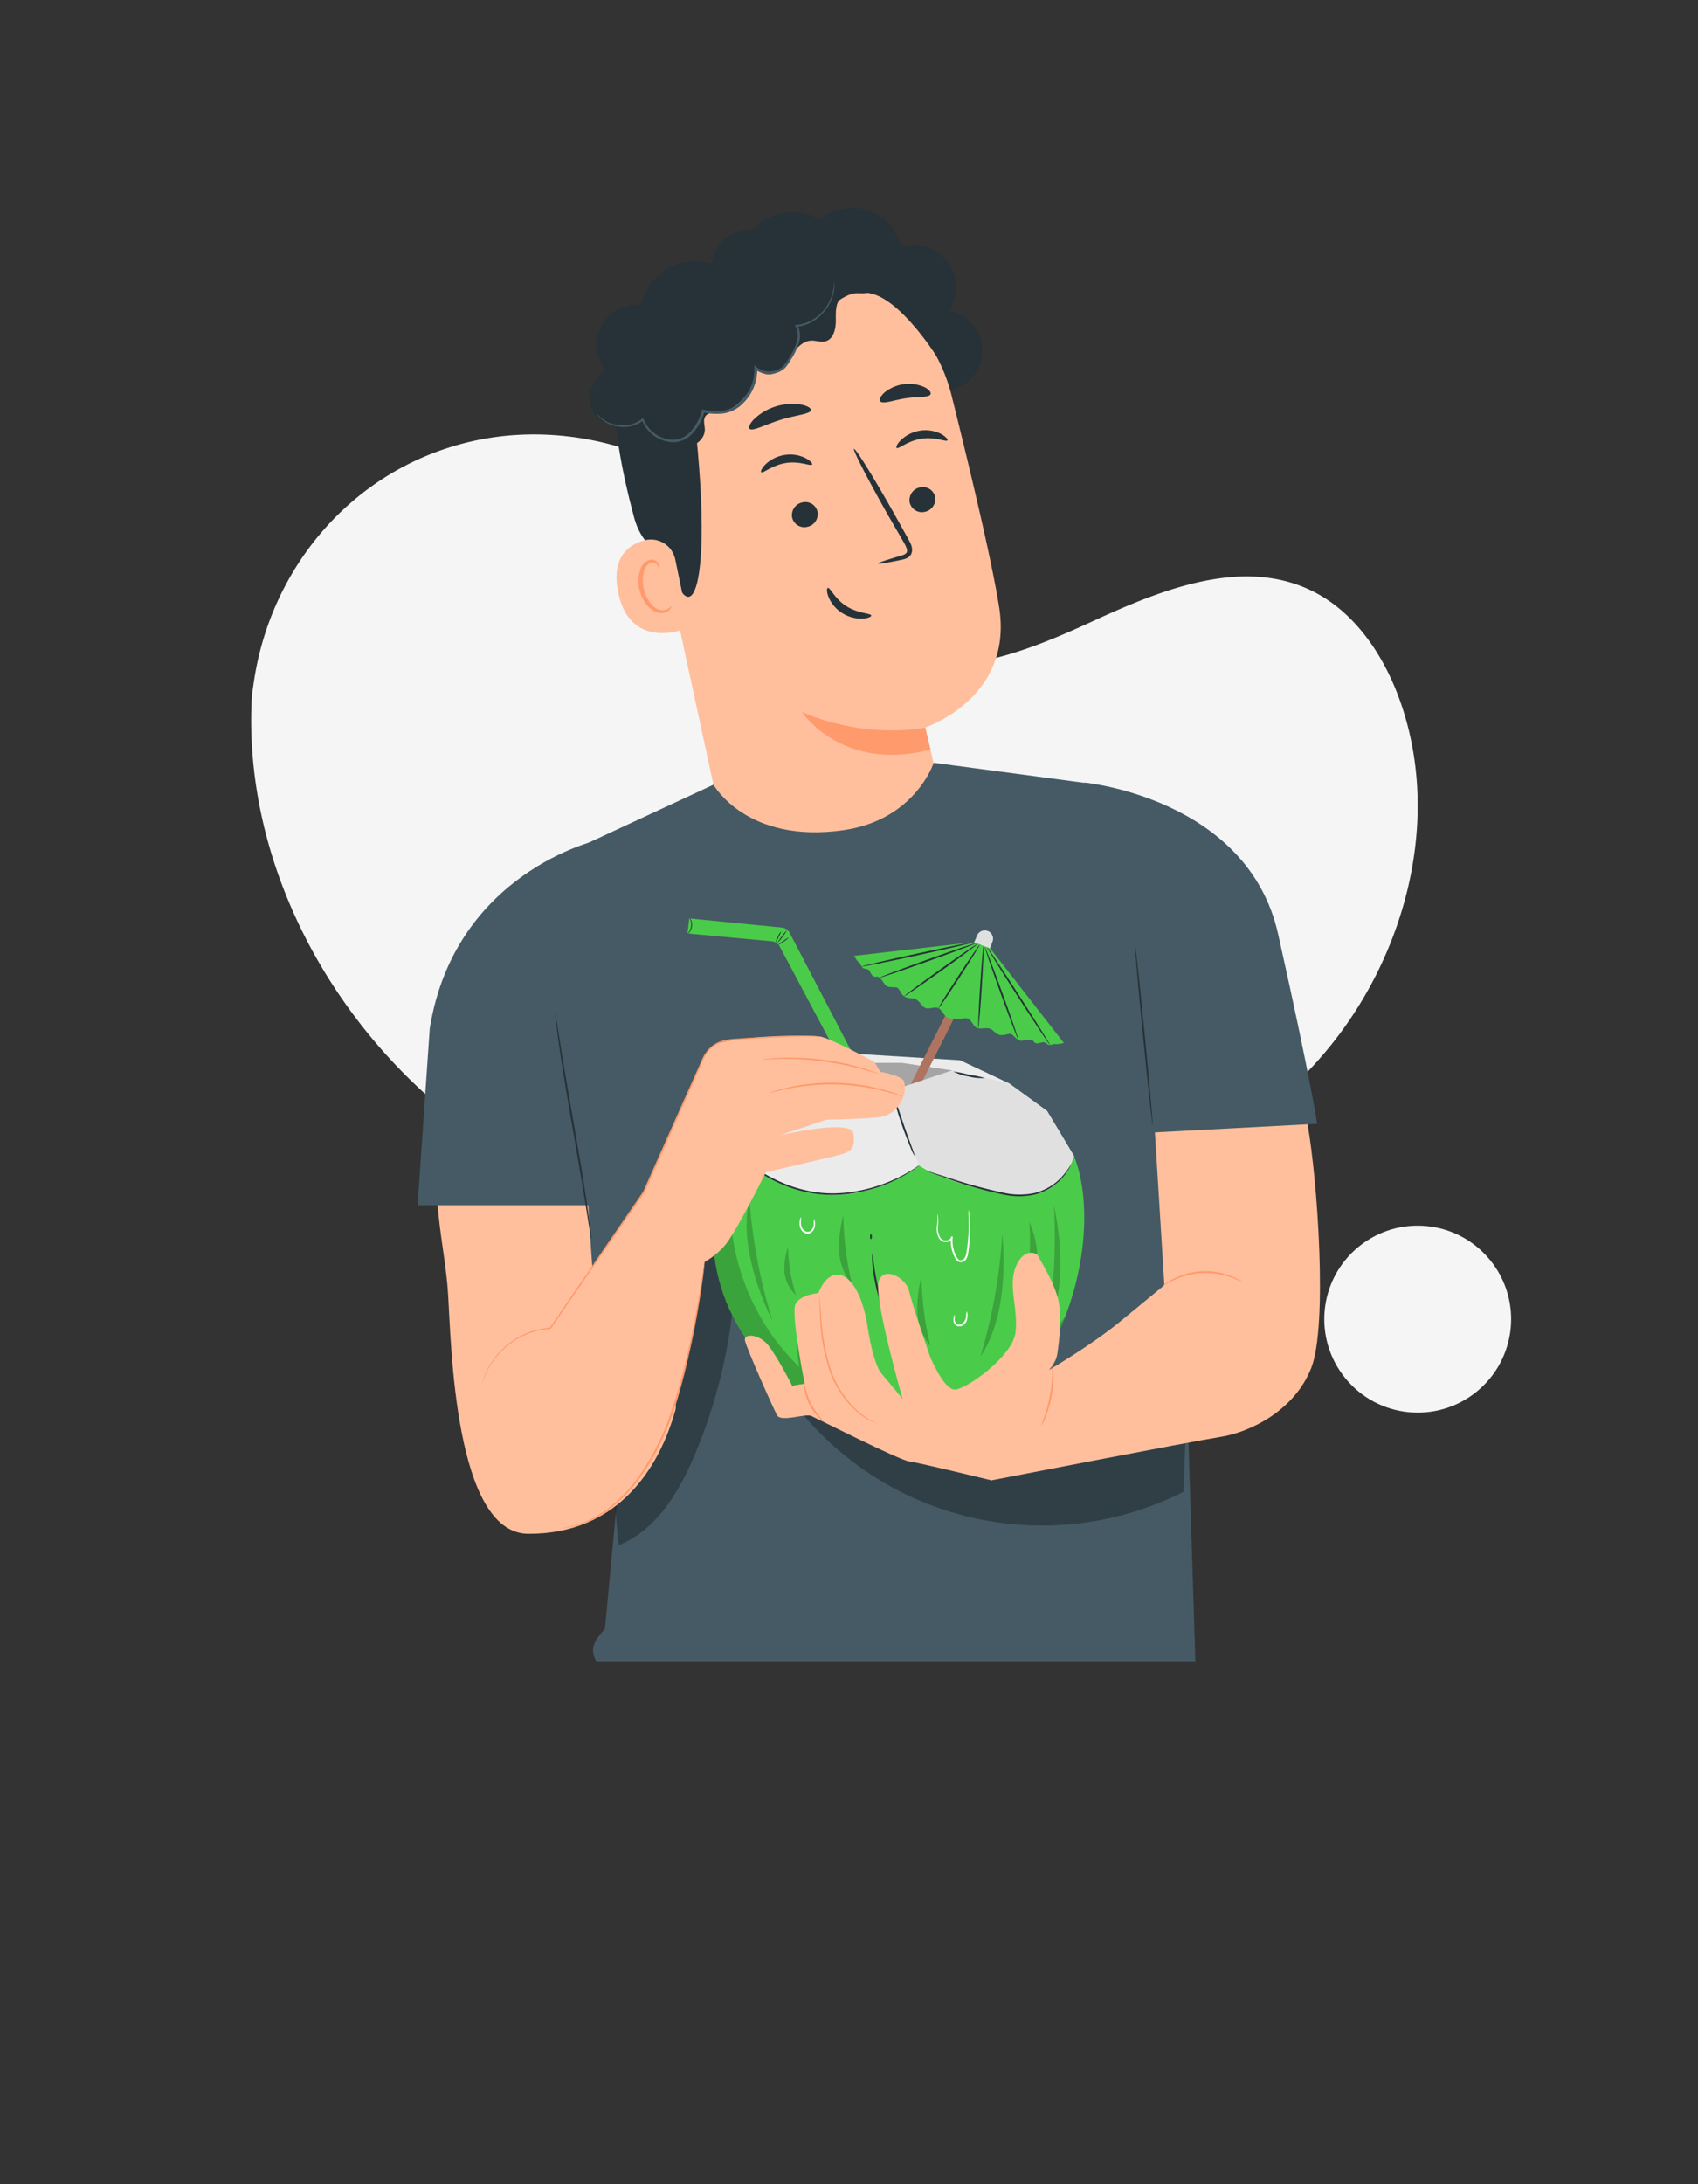 <svg height="630" viewBox="0 0 490 630" width="490" xmlns="http://www.w3.org/2000/svg"><rect x="0" y="0" width="490" height="630" fill="#333333" stroke="none"/><g id="freepik--background-simple--inject-4"><path d="M72.7,200.49l.53-3.64c4.47-30.72,25-56.82,54.06-67a80.65,80.65,0,0,1,11.45-3.1c28-5.4,58.63,4.56,78.45,25.52,11.65,12.32,20.32,28.53,35.59,35.76,19.87,9.42,42.93.2,62.76-8.94s42.92-18.31,62.75-8.81c12.42,5.95,20.82,18.34,25.54,31.36,12.5,34.47,1.79,74.56-21.73,102.21S324,347.73,288.49,355c-49.71,10.19-104,3.3-146.79-24.76S69.68,251.64,72.7,200.49Z" style="fill:#f5f5f5"></path><circle cx="409.11" cy="380.51" r="26.96" transform="translate(-148.45 344.67) rotate(-39.25)" style="fill:#f5f5f5"></circle></g><g id="freepik--Character--inject-4"><path d="M272.67,112.72a11.59,11.59,0,0,0,1.13-23,12.05,12.05,0,0,0-13.7-18.32,14.43,14.43,0,0,0-23.4-8.09,16.22,16.22,0,0,0-19.77,2.89,11.53,11.53,0,0,0-6.83,21" style="fill:#263238"></path><path d="M216.35,77.86l2.51-.42a49.17,49.17,0,0,1,55.73,36.61c5.77,23.13,11.84,48.75,13.77,61.34,4,26.09-21.39,34.45-21.39,34.45l7.38,30.91-19.37,24-44.14-15.47L186.49,136.73C179.69,110.09,189.53,83.92,216.35,77.86Z" style="fill:#ffbf9d"></path><path d="M267,209.84s-16.25,3.67-35.55-4.42c0,0,11.48,17.42,37.07,10.78Z" style="fill:#ff9a6c"></path><path d="M270.11,102.53s-9.56-15.17-18.05-17.68c-10.28-3-12.65,8.1-22.14,7.06s-19.3-4-27.41,4.59c-8.88,9.36-3.23,14-1.95,25.61,5.21,47.25-1.16,61.91-7.24,40.25-.66-2.37-7.69-3.18-10.37-13.23-3.48-13-6.65-29-5.25-38.9,1.18-8.33,4.79-14.55,11.89-21.93,11.21-11.63,28.73-14.74,40.86-15.51S267.82,81.93,270.11,102.53Z" style="fill:#263238"></path><path d="M194.86,161.38a7.16,7.16,0,0,0-8.75-5.55c-4.78,1.27-9.73,4.92-7.75,14.9,3.52,17.7,20.56,10.52,20.49,10C198.81,180.39,196.4,168.77,194.86,161.38Z" style="fill:#ffbf9d"></path><path d="M193.68,174.84c-.09,0-.26.28-.74.62a3.15,3.15,0,0,1-2.29.51c-2-.32-4.17-3-4.89-6.15a10.31,10.31,0,0,1,0-4.59,3.65,3.65,0,0,1,1.85-2.82,1.58,1.58,0,0,1,2,.48c.34.45.3.82.39.84s.33-.38,0-1.08a2,2,0,0,0-.92-1,2.37,2.37,0,0,0-1.79-.11,4.4,4.4,0,0,0-2.68,3.38,10.62,10.62,0,0,0-.09,5.15c.82,3.54,3.31,6.52,6,6.75a3.32,3.32,0,0,0,2.72-1C193.73,175.28,193.75,174.86,193.68,174.84Z" style="fill:#ff9a6c"></path><path d="M189.51,126.84c2.57,1.19,5.28,2.42,8.11,2.23s5.75-2.31,5.77-5.15c0-1.27-.54-2.66.12-3.75.78-1.3,2.63-1.24,4.15-1.33,5.27-.31,10.37-7,10.85-12.27a4.71,4.71,0,0,0,6.42.25,16.68,16.68,0,0,0,3.66-4.52c1.27-2,3.2-4,5.61-4.06,1.34,0,2.7.54,4,.21,2.3-.6,3-3.52,3-5.9s-.2-5.13,1.57-6.72,4.13-1.19,6.33-1.23,4.9-1,5.1-3.2a4.26,4.26,0,0,0-1.33-3.09,11.68,11.68,0,0,0-14.33-2.12,15.83,15.83,0,0,0-29.2,1.72,16.07,16.07,0,0,0-24.39,10,11.65,11.65,0,0,0-10.2,18.86c-2.89,2.36-5.11,6-4.56,9.68s4.74,6.77,8.13,5.22a6.45,6.45,0,0,0,12.06,4.52" style="fill:#263238"></path><path d="M240.7,81.21s0,.11.05.33.06.54.05,1a11.36,11.36,0,0,1-.73,3.64A12.84,12.84,0,0,1,236.82,91a12,12,0,0,1-6.95,3.29l.24-.45a6.57,6.57,0,0,1,.46,5,19,19,0,0,1-2.33,4.88,13.2,13.2,0,0,1-1.65,2.37,6.27,6.27,0,0,1-2.65,1.51,6.61,6.61,0,0,1-6.07-1.1l.64-.3a13.55,13.55,0,0,1-4.14,10.17,9.86,9.86,0,0,1-5.52,2.88,17.94,17.94,0,0,1-6-.31l.44-.29a14.18,14.18,0,0,1-3.31,6.19,7.57,7.57,0,0,1-5.92,2.72,9.94,9.94,0,0,1-8.81-6.43l.43.12a9.26,9.26,0,0,1-6,1.91,10.12,10.12,0,0,1-4.58-1.19,8.82,8.82,0,0,1-2.35-1.85,4.2,4.2,0,0,1-.6-.84,11,11,0,0,0,3.09,2.42,10,10,0,0,0,4.45,1,8.88,8.88,0,0,0,5.61-1.91l.3-.24.14.37a9.36,9.36,0,0,0,8.32,5.92,6.84,6.84,0,0,0,5.36-2.52,13.55,13.55,0,0,0,3.09-5.87l.09-.35.36.06a17.32,17.32,0,0,0,5.7.29,9.09,9.09,0,0,0,5.11-2.67,12.82,12.82,0,0,0,3.91-9.59l0-.86.67.56a5.83,5.83,0,0,0,5.35,1,5.57,5.57,0,0,0,2.35-1.32,13.14,13.14,0,0,0,1.57-2.22,18.26,18.26,0,0,0,2.28-4.69,5.91,5.91,0,0,0-.35-4.51l-.21-.4.45,0a11.61,11.61,0,0,0,6.67-3A12.9,12.9,0,0,0,239.76,86,13.92,13.92,0,0,0,240.7,81.21Z" style="fill:#455a64"></path><path d="M269.85,143.33a3.77,3.77,0,0,1-3,4.31,3.61,3.61,0,0,1-4.35-2.76,3.77,3.77,0,0,1,3-4.31A3.62,3.62,0,0,1,269.85,143.33Z" style="fill:#263238"></path><path d="M273.4,127c-.39.56-3.52-1.09-7.52-.46s-6.62,3.08-7.13,2.66c-.25-.19.09-1.14,1.22-2.26a10.27,10.27,0,0,1,5.61-2.73,10,10,0,0,1,6.09,1C273,126,273.59,126.77,273.4,127Z" style="fill:#263238"></path><path d="M238.91,169.57c.66-.17,1.94,3.14,5.37,5.29s7,2,7.13,2.67c.06.3-.81.8-2.41.9a10.32,10.32,0,0,1-6-1.62,10,10,0,0,1-3.95-4.73C238.48,170.61,238.6,169.63,238.91,169.57Z" style="fill:#263238"></path><path d="M235.93,147.66a3.76,3.76,0,0,1-3,4.31,3.59,3.59,0,0,1-4.35-2.76,3.76,3.76,0,0,1,3-4.31A3.6,3.6,0,0,1,235.93,147.66Z" style="fill:#263238"></path><path d="M234.33,134c-.38.56-3.52-1.09-7.52-.46s-6.62,3.08-7.13,2.66c-.24-.19.08-1.13,1.22-2.26a10.31,10.31,0,0,1,5.62-2.73,9.94,9.94,0,0,1,6.08,1C234,133,234.53,133.76,234.33,134Z" style="fill:#263238"></path><path d="M253.44,162.53c-.06-.23,2.36-1,6.31-2.18,1-.26,1.94-.62,2-1.34s-.48-1.81-1.15-2.92l-4.23-7.31c-5.9-10.43-10.35-19.06-9.93-19.3s5.56,8,11.46,18.45c1.43,2.58,2.8,5,4.11,7.38.56,1.1,1.43,2.31,1.14,3.93a2.6,2.6,0,0,1-1.44,1.75,7.25,7.25,0,0,1-1.7.51C256,162.34,253.49,162.75,253.44,162.53Z" style="fill:#263238"></path><path d="M234,118.31c-.19,1.15-4.26,1.38-8.82,2.81s-8.1,3.41-8.9,2.55c-.36-.41.1-1.55,1.43-2.88a16.12,16.12,0,0,1,13.5-4.09C233.07,117.07,234.09,117.76,234,118.31Z" style="fill:#263238"></path><path d="M268.52,113.75c-.6,1-3.69.59-7.22,1.14s-6.4,1.72-7.25.89c-.38-.41-.06-1.4,1.1-2.48a11.14,11.14,0,0,1,11.65-1.63C268.2,112.39,268.77,113.25,268.52,113.75Z" style="fill:#263238"></path><path d="M166.26,244.74l39.63-18.4s9.54,17.15,37.55,13.11c20.73-3,26-19.44,26-19.44l45.1,6,30.42,114.58-2.83,48.94,2.83,89.64H172.05c-1.94-3.66-.61-5.88,2.52-9.35L178,433.29,152.21,301.78Z" style="fill:#455a64"></path><g style="opacity:0.3"><path d="M178.51,445.68c10.71-4.22,17.25-15,21.77-25.59a150.44,150.44,0,0,0,11.73-49c.19-2.85.27-5.87-1.08-8.39-2.13-4-7.12-5.51-11.64-5.78s-9.21.26-13.49-1.26l-9,71.26Z"></path></g><g style="opacity:0.3"><path d="M231.3,407.49a90.36,90.36,0,0,0,110.23,22.8l1-28.07-65.28,18.89Z"></path></g><path d="M208.91,333.45s-2.06-1.2,3.76-10,18.83-16.68,19.26-16.94,13.95-2.61,13.95-2.61,30.93,1.91,31.19,1.91l14.08,6.65,11,8s7.62,12.62,7.78,13-3.34,10.09-3.34,10.09-14.29,9-14.72,8.9-25.5-2.05-25.5-2.05l-28.16.51-20.71-7.27Z" style="fill:#ebebeb"></path><path d="M209.14,329.31s-8.91,25.95,1.31,48.23,29.09,30.68,51.33,30.68c13.63,0,33.6-2.37,43-22.29s10-40.76,5-52.88c0,0-3.14,14.87-21,11.2s-23.59-8.12-23.59-8.12-15.46,12.32-33.29,7.34-21.49-14.16-21.49-14.16l-1.12-.61Z" style="fill:#4ACC4A"></path><g style="opacity:0.2"><path d="M304.1,347.62a155.21,155.21,0,0,1-2,35.92C307.34,373.54,306.56,358.63,304.1,347.62Z"></path></g><g style="opacity:0.2"><path d="M223,381.15a155.5,155.5,0,0,1-6.73-35.33C213.58,356.78,217.94,371.06,223,381.15Z"></path></g><g style="opacity:0.2"><path d="M289.23,355.87a155.28,155.28,0,0,1-6.31,35.41C289.32,382,290.34,367.09,289.23,355.87Z"></path></g><g style="opacity:0.2"><path d="M238.34,371.68a25.06,25.06,0,0,0-1.22,9.35,13.39,13.39,0,0,0,4.21,8.31A64.91,64.91,0,0,1,238.34,371.68Z"></path></g><g style="opacity:0.2"><path d="M297,352.44a24.92,24.92,0,0,1,2.29,9.14,13.37,13.37,0,0,1-3.21,8.75A65.48,65.48,0,0,0,297,352.44Z"></path></g><g style="opacity:0.2"><path d="M243.37,350.51a35.19,35.19,0,0,0-1.2,10.64,16.47,16.47,0,0,0,3.74,9.41A91,91,0,0,1,243.37,350.51Z"></path></g><g style="opacity:0.2"><path d="M265.94,368.16a35.17,35.17,0,0,0-1.21,10.64,16.6,16.6,0,0,0,3.74,9.42A90.45,90.45,0,0,1,265.94,368.16Z"></path></g><g style="opacity:0.2"><path d="M227.38,359.65a19.45,19.45,0,0,0-1,7.36,10.57,10.57,0,0,0,3.32,6.56A51.38,51.38,0,0,1,227.38,359.65Z"></path></g><path d="M236.58,311.19c.63,0,20.79,3.39,20.79,3.39l17.43-5.82-14.49-2.19H243.93Z" style="opacity:0.3"></path><path d="M265.17,336.13l-7.8-21.55,17.43-5.82,16.35,3.68,11,8,7.78,13s-3.27,13.06-17.56,11.31S265.17,336.13,265.17,336.13Z" style="fill:#e0e0e0"></path><path d="M214.13,321.43l22.45-10.24,7.35-4.62-12-.08S219,314.16,214.13,321.43Z" style="fill:#e0e0e0"></path><g style="opacity:0.2"><path d="M304.81,385.88c1-2.06,1.86-4.14,2.65-6.22a135.72,135.72,0,0,1-13.19,15c-.28-2.71-.57-5.41-.85-8.11A27.13,27.13,0,0,1,271.37,404c-9.79,1.09-23.75-3.65-25.31-12.1a17.92,17.92,0,0,0-2.36,6.76,130.61,130.61,0,0,1-12.63-19.51c-.86,5.29-1.41,10.17-.4,15.12-16.37-15.57-23.59-40.1-18.35-62.07a16.06,16.06,0,0,1-1.33-1.87L209.22,329l-.08.25s-8.91,25.95,1.31,48.23,29.09,30.68,51.33,30.68C275.41,408.16,295.38,405.8,304.81,385.88Z"></path></g><path d="M265.23,336.13a3,3,0,0,1-.48.4c-.33.24-.79.63-1.45,1.05a40,40,0,0,1-5.75,3.2,43.56,43.56,0,0,1-9.28,3,37.74,37.74,0,0,1-5.72.79,35.06,35.06,0,0,1-6.21-.13,38.39,38.39,0,0,1-11.52-3.2,40.12,40.12,0,0,1-8.35-5.06,40.66,40.66,0,0,1-4.83-4.47c-.53-.57-.9-1.05-1.16-1.36a2.39,2.39,0,0,1-.37-.5,4.17,4.17,0,0,1,.45.43c.29.29.67.75,1.23,1.29a44.88,44.88,0,0,0,4.91,4.32,42.3,42.3,0,0,0,8.32,4.92A38.8,38.8,0,0,0,236.4,344a34,34,0,0,0,6.12.14,38.65,38.65,0,0,0,5.66-.75,45.73,45.73,0,0,0,15-5.93c.67-.4,1.15-.76,1.5-1A2.51,2.51,0,0,1,265.23,336.13Z" style="fill:#263238"></path><path d="M264,333.59a14.86,14.86,0,0,1-1.25-2.61c-.7-1.64-1.59-3.94-2.49-6.51s-1.6-4.94-2.07-6.66a14.06,14.06,0,0,1-.63-2.82,16.71,16.71,0,0,1,1,2.72c.56,1.69,1.33,4,2.22,6.59s1.73,4.87,2.33,6.54A17.35,17.35,0,0,1,264,333.59Z" style="fill:#263238"></path><path d="M257.37,314.58a20.36,20.36,0,0,1-3.05-.39L247,313l-7.32-1.16a19.05,19.05,0,0,1-3-.6,17.48,17.48,0,0,1,3.07.24c1.89.21,4.49.56,7.36,1s5.44.92,7.3,1.31A16.66,16.66,0,0,1,257.37,314.58Z" style="fill:#263238"></path><path d="M309.11,335.71a2.4,2.4,0,0,1-.17.44,10.52,10.52,0,0,1-.61,1.19,15.06,15.06,0,0,1-3.16,3.77,15.81,15.81,0,0,1-6.44,3.42,21.09,21.09,0,0,1-8.93.08,120.25,120.25,0,0,1-15.58-4.36c-2-.68-3.53-1.25-4.61-1.66l-1.24-.48c-.28-.12-.43-.19-.42-.21a13.55,13.55,0,0,1,1.72.5l4.66,1.5a142.88,142.88,0,0,0,15.56,4.2,21.12,21.12,0,0,0,8.72,0,16,16,0,0,0,6.32-3.24A18.83,18.83,0,0,0,309.11,335.71Z" style="fill:#263238"></path><path d="M227.47,315.26a26.55,26.55,0,0,1-4.6,2.6A26.74,26.74,0,0,1,218,320a27.54,27.54,0,0,1,4.6-2.6A26.92,26.92,0,0,1,227.47,315.26Z" style="fill:#263238"></path><path d="M284.28,310.92a14.09,14.09,0,0,1-4.7-.42,14.26,14.26,0,0,1-4.48-1.45,44.34,44.34,0,0,1,4.59.94A43.6,43.6,0,0,1,284.28,310.92Z" style="fill:#263238"></path><path d="M255.62,379.74a12,12,0,0,1-1.08-2.52,50,50,0,0,1-1.82-6.37,51.79,51.79,0,0,1-1-6.55,12.4,12.4,0,0,1,0-2.74,16.37,16.37,0,0,1,.42,2.7c.23,1.67.58,4,1.13,6.48s1.17,4.75,1.66,6.37A17.11,17.11,0,0,1,255.62,379.74Z" style="fill:#263238"></path><path d="M251.33,357.42c-.14,0-.26-.33-.26-.74s.12-.74.26-.74.26.33.26.74S251.48,357.42,251.33,357.42Z" style="fill:#263238"></path><path d="M293.81,386.35c-.15-.06.88-2.4,1.47-5.46s.54-5.61.7-5.61a17.9,17.9,0,0,1-2.17,11.07Z" style="fill:#263238"></path><path d="M297.29,371.15c.12.08,0,.4,0,.77s-.15.69-.29.71-.33-.35-.22-.83S297.18,371.06,297.29,371.15Z" style="fill:#263238"></path><path d="M285.52,274l.91-2.44a2.41,2.41,0,0,0-1.29-3h0a2.41,2.41,0,0,0-3.18,1.27l-1.26,3Z" style="fill:#e0e0e0"></path><path d="M275.77,292.66c0,.29-9.44,18.89-9.44,18.89l-3.52,1.14,11.08-21.92Z" style="fill:#ae7461"></path><path d="M281.07,271.74l3.06,1.21,1.57.54L307,300.81a7.78,7.78,0,0,1-2.38.36c-.52-.17-.6.09-1.55.23s-1.25-1-2.31-.76-1.86.65-2.48-.24-2-.43-3.2-.25-1.75-.58-2.88-1.63-2.74,1-4.76-.53c-1.46-1.12-1.34-1.6-4-1.36-2,.19-2.17-.65-3.24-2.08s-2.17-.65-4.11-.6a1.88,1.88,0,0,1-1-.25,2.16,2.16,0,0,1-2.18-.55c-1.32-1.42-1.53-2.76-3.29-2.53s-2.5.68-3.75-.88c-1.66-2.07-1.93-1.65-3.75-1.91-2.52-.37-2.14-3-3.68-3.06s-2.47.05-3.18-.93-1.35-2.3-2.41-2.13-1.36-.65-1.9-1.61-1.58-.35-2.14-1.13-.44-1-.92-1.27a8.23,8.23,0,0,1-1.4-2Z" style="fill:#4ACC4A"></path><path d="M284.82,273.19c.12-.08,4.29,6.17,9.32,14s9,14.17,8.88,14.25-4.29-6.17-9.32-14S284.7,273.27,284.82,273.19Z" style="fill:#263238"></path><path d="M284.13,273c.13-.05,2.43,6,5.13,13.43S294,299.94,293.9,300s-2.43-6-5.13-13.43S284,273,284.13,273Z" style="fill:#263238"></path><path d="M283.82,272.83c.14,0-.09,5.34-.51,11.9s-.89,11.88-1,11.87.08-5.34.51-11.9S283.67,272.82,283.82,272.83Z" style="fill:#263238"></path><path d="M282.77,272.42c.12.07-2.44,4.24-5.73,9.29s-6,9.09-6.16,9,2.44-4.24,5.73-9.29S282.65,272.34,282.77,272.42Z" style="fill:#263238"></path><path d="M282.18,272.18c.09.12-4.61,3.62-10.49,7.81s-10.72,7.5-10.8,7.38,4.61-3.61,10.49-7.81S282.1,272.07,282.18,272.18Z" style="fill:#263238"></path><path d="M253.8,282c-.05-.14,6.16-2.48,13.88-5.24s14-4.89,14.06-4.75-6.17,2.48-13.89,5.24S253.84,282.13,253.8,282Z" style="fill:#263238"></path><path d="M281.07,271.74c0,.15-7.2,1.83-16.15,3.78s-16.24,3.4-16.27,3.26,7.2-1.83,16.16-3.77S281,271.6,281.07,271.74Z" style="fill:#263238"></path><path d="M198.91,264.91l26.73,2.64a2.84,2.84,0,0,1,2.23,1.51c3,5.75,14.88,28.51,23,44.14l-4.94-.87L225,273a2.84,2.84,0,0,0-2.14-1.48l-24.48-2.27Z" style="fill:#4ACC4A"></path><path d="M199,264.72s.23.2.42.64a3.46,3.46,0,0,1,.26,1.85,3.53,3.53,0,0,1-.75,1.72c-.31.37-.57.53-.59.51s.19-.23.45-.61a4,4,0,0,0,.65-1.65,4,4,0,0,0-.18-1.76A5.72,5.72,0,0,1,199,264.72Z" style="fill:#263238"></path><path d="M225.47,268.57a9.78,9.78,0,0,1-.77,1.68,9.32,9.32,0,0,1-.89,1.63,5.87,5.87,0,0,1,.67-1.74A5.79,5.79,0,0,1,225.47,268.57Z" style="fill:#263238"></path><path d="M227.08,268.33a9.63,9.63,0,0,1-1.24,1.86,10,10,0,0,1-1.44,1.72,11.09,11.09,0,0,1,1.25-1.86A10.84,10.84,0,0,1,227.08,268.33Z" style="fill:#263238"></path><path d="M227.69,270.4a7.2,7.2,0,0,1-1.49,1.17,8.06,8.06,0,0,1-1.62,1,7,7,0,0,1,1.48-1.17A7.69,7.69,0,0,1,227.69,270.4Z" style="fill:#263238"></path><path d="M279.47,349a5.82,5.82,0,0,1,.23,1.38,37,37,0,0,1,.21,3.81,42.4,42.4,0,0,1-.31,5.66c-.06.53-.14,1.07-.22,1.62a4.31,4.31,0,0,1-.56,1.7,1.9,1.9,0,0,1-1.73.91,2.15,2.15,0,0,1-1.5-1.28,10,10,0,0,1-1.11-6.15l.48.05a1.54,1.54,0,0,1-.73,1.21,2.3,2.3,0,0,1-1.25.37,2.22,2.22,0,0,1-1.21-.32,2.69,2.69,0,0,1-.81-.84,5.8,5.8,0,0,1-.56-3.66,16.11,16.11,0,0,0,.13-2.37c0-.55-.1-.84-.06-.85a1.94,1.94,0,0,1,.22.83,12.51,12.51,0,0,1,0,2.41,5.67,5.67,0,0,0,.6,3.42,1.86,1.86,0,0,0,1.67.92c.69,0,1.48-.43,1.5-1.14l.49,0a9.65,9.65,0,0,0,1.08,5.83c.28.51.65,1,1.12,1a1.37,1.37,0,0,0,1.23-.67,3.75,3.75,0,0,0,.5-1.5c.09-.54.17-1.08.24-1.6a54.54,54.54,0,0,0,.42-5.6c0-1.6,0-2.9-.05-3.79A9.9,9.9,0,0,1,279.47,349Z" style="fill:#fff"></path><path d="M234.9,351.54a3.19,3.19,0,0,1,.28,1.58,3,3,0,0,1-.47,1.74,2,2,0,0,1-2,.94,2.53,2.53,0,0,1-1.7-1.47,3.77,3.77,0,0,1-.25-1.77,3.44,3.44,0,0,1,.36-1.56,8.57,8.57,0,0,1,0,1.56,3.71,3.71,0,0,0,.32,1.57,2.13,2.13,0,0,0,1.37,1.16,1.52,1.52,0,0,0,1.53-.7,3,3,0,0,0,.51-1.49A9.79,9.79,0,0,1,234.9,351.54Z" style="fill:#fff"></path><path d="M279,378.24a2.8,2.8,0,0,1,.19,1.35,3.82,3.82,0,0,1-.28,1.5,2.38,2.38,0,0,1-1.38,1.35,1.69,1.69,0,0,1-1.91-.38,2.17,2.17,0,0,1-.48-1.51c.05-.87.27-1.35.33-1.34a9,9,0,0,1,0,1.33,1.91,1.91,0,0,0,.46,1.19,1.23,1.23,0,0,0,1.38.22,2.66,2.66,0,0,0,1.48-2.38A4.69,4.69,0,0,1,279,378.24Z" style="fill:#fff"></path><path d="M299.26,361.8c.38.76,4.35,7,5.87,12.12s.57,12.5,0,16.48-4.17,5.69-4.55,8.53-1.32,11.74-1.32,11.74L286.19,427s-21-5.11-23.87-5.49S235.8,409.16,234.1,408.4s-8.72,1.89-9.86-.19-8.9-19.51-9.28-21.6,4.17-1.89,6.82,1.52,6.82,11.55,6.82,11.55l3.6-.56s-4-20.08-2.65-22.92,6.63-3.22,6.63-3.22,1.7-5.12,5.3-5.31,7.39,5.12,8.91,15.16S254,395.71,254,395.71l6.46,7.76s-8.54-29.74-6.83-34.09,7.95-.57,8.71,3,6.06,18.94,6.06,18.94,3.79,9.28,7,9.47,16.67-9.47,17.62-16.29-2.28-13.64.19-19.32S299.26,361.8,299.26,361.8Z" style="fill:#ffbf9d"></path><path d="M292.1,401.25s18.59-10,30.42-19.48L336,370.69l-3.82-61.86-18.75-82.49s39.37,8.34,48.47,41.12,11.41,34.41,15.43,56.83c2.83,15.75,5.85,58,1.07,70.25s-17.54,18.54-26.19,19.91S286,427,286,427l-6.46-13.72Z" style="fill:#ffbf9d"></path><path d="M237.72,410a5.24,5.24,0,0,1-1.48-1.19,15.22,15.22,0,0,1-2.67-3.72,15,15,0,0,1-1.44-4.36,4.87,4.87,0,0,1-.09-1.89,28.92,28.92,0,0,0,2,6A29.68,29.68,0,0,0,237.72,410Z" style="fill:#ff9a6c"></path><path d="M253.09,410.6a1.76,1.76,0,0,1-.43-.13c-.26-.11-.67-.24-1.16-.49a19,19,0,0,1-3.9-2.5,28.05,28.05,0,0,1-8.4-12.63,56.69,56.69,0,0,1-2.57-15c-.11-1.95-.15-3.53-.17-4.62a9.38,9.38,0,0,1,0-1.7,12.47,12.47,0,0,1,.17,1.69c.09,1.17.2,2.73.34,4.6a61.48,61.48,0,0,0,2.69,14.89,28.84,28.84,0,0,0,8.14,12.52A27.52,27.52,0,0,0,253.09,410.6Z" style="fill:#ff9a6c"></path><path d="M358.64,369.86c0,.09-1.23-.61-3.29-1.36a21.68,21.68,0,0,0-3.71-1,22.68,22.68,0,0,0-4.69-.31,22.42,22.42,0,0,0-4.64.73,23,23,0,0,0-3.6,1.32c-2,.94-3.11,1.75-3.16,1.66a3.46,3.46,0,0,1,.74-.61,17.34,17.34,0,0,1,2.25-1.38,20.08,20.08,0,0,1,3.65-1.45,21.23,21.23,0,0,1,4.74-.79,21.51,21.51,0,0,1,4.79.35,20.68,20.68,0,0,1,3.76,1.12,17.37,17.37,0,0,1,2.37,1.17A3.31,3.31,0,0,1,358.64,369.86Z" style="fill:#ff9a6c"></path><path d="M312.91,225.72s47.13,4.43,55.93,43.72c9.72,43.43,11.25,54.7,11.25,54.7l-51,2.7Z" style="fill:#455a64"></path><path d="M300.5,411.29a21.73,21.73,0,0,1,.86-2.59,45.82,45.82,0,0,0,1.63-6.32,45.11,45.11,0,0,0,.67-6.5,19.39,19.39,0,0,1,.1-2.72,10.89,10.89,0,0,1,.26,2.72,32.79,32.79,0,0,1-.52,6.59,33.56,33.56,0,0,1-1.8,6.36A10.71,10.71,0,0,1,300.5,411.29Z" style="fill:#ff9a6c"></path><path d="M327.52,272.42c.15,0,1.41,11.65,2.82,26.06s2.44,26.1,2.3,26.12-1.41-11.66-2.82-26.07S327.38,272.43,327.52,272.42Z" style="fill:#263238"></path><path d="M166.47,245.35s-38.25,19.76-40.4,61.84,2.23,50.05,3.25,66.31c.86,13.65,1.78,68.78,23.1,68.9,25.68.14,37.76-18.68,42.49-35.74,1.73-6.23-14.59-20-23.84-39.78-.2-.42-2.28-35-2.28-35Z" style="fill:#ffbf9d"></path><path d="M135.28,400.84s8.2-11.72,22.59-16.64l27.47-39.4s18.4,17.81,18,18.87c0,0-5.19,42.34-14.32,55s-28.2,22.15-28.2,22.15S133.18,426.11,135.28,400.84Z" style="fill:#ffbf9d"></path><path d="M185.79,343.8c.15-.44,11.44-26.31,17-38.11,1.53-3.29,2.07-2.65,2.46-3.51,1.48-3.29,28.33-4,31.93-3.08s15.15,7.2,15.15,7.2l1.7,2.84s6.41,1.17,6.82,2.75a7.41,7.41,0,0,1-.76,5.74,8.1,8.1,0,0,1-6.39,4.6c-4.73.57-15.2.74-15.2.74l-13.6,4.54s20.8-4.92,21.37-.57-.38,5.31-5.12,6.45S221,338.12,221,338.12s-8.71,17.62-11.93,21.22a21.55,21.55,0,0,1-6.54,5.07l-19.88-13.77Z" style="fill:#ffbf9d"></path><path d="M237.13,299.1a2.27,2.27,0,0,1-.4-.05c-.25-.05-.65,0-1.15-.07-1,0-2.53,0-4.47,0-3.88.1-9.49.33-16.42.79a42.86,42.86,0,0,0-5.38.58,8.36,8.36,0,0,0-4.87,2.87,9.77,9.77,0,0,0-1.54,2.62l-1.3,2.94L198.88,315c-3.72,8.4-7.82,17.62-12.11,27.3l-.74,1.66v0l-27.1,39.28-.06.08h-.1a21.11,21.11,0,0,0-10.5,3.53,22.34,22.34,0,0,0-6.06,5.9,21.78,21.78,0,0,0-2.5,4.77c-.22.58-.34,1-.44,1.34a2.64,2.64,0,0,1-.17.46,3.43,3.43,0,0,1,.11-.47c.09-.31.19-.77.39-1.36a20.58,20.58,0,0,1,2.43-4.87,22.39,22.39,0,0,1,6.07-6,21.25,21.25,0,0,1,10.66-3.65l-.16.08,27-39.34,0,0,.74-1.66c4.31-9.68,8.42-18.89,12.15-27.28l2.74-6.13,1.31-2.93a10.11,10.11,0,0,1,1.62-2.72,8.76,8.76,0,0,1,5.11-3,21.16,21.16,0,0,1,2.79-.37l2.66-.18c6.93-.42,12.55-.59,16.44-.64,1.94,0,3.45,0,4.47.07a9.7,9.7,0,0,1,1.16.12A2.54,2.54,0,0,1,237.13,299.1Z" style="fill:#ff9a6c"></path><path d="M203.39,363.48a.81.81,0,0,1,0,.25l-.07.7c-.06.62-.15,1.54-.3,2.71-.28,2.35-.77,5.74-1.48,9.91s-1.66,9.12-2.94,14.57a156.31,156.31,0,0,1-5,17.5,70.17,70.17,0,0,1-8.29,16.2A42.54,42.54,0,0,1,174.91,436a27.4,27.4,0,0,1-9.09,4.19l-.81.22-.72.12-1.14.17-.71.1-.24,0a.64.64,0,0,1,.24-.07l.69-.15,1.13-.23.71-.14.8-.24a28,28,0,0,0,8.93-4.3,43.1,43.1,0,0,0,10.18-10.61,71.11,71.11,0,0,0,8.19-16.11,161.78,161.78,0,0,0,5.07-17.43c1.3-5.43,2.27-10.37,3-14.52s1.29-7.54,1.64-9.88c.17-1.13.3-2,.4-2.69,0-.28.08-.51.11-.7A.81.81,0,0,1,203.39,363.48Z" style="fill:#ff9a6c"></path><path d="M120.51,347.62h50.35l1.44-105.25s-41,9.29-48.28,54.23Z" style="fill:#455a64"></path><path d="M160.27,292.56a5.61,5.61,0,0,1,.14.66l.32,1.88c.27,1.7.65,4.06,1.11,6.94.94,5.86,2.32,13.93,3.88,22.85s2.89,17,3.74,22.89c.42,2.94.75,5.32.94,7l.23,1.9a3.28,3.28,0,0,1,0,.66,2.77,2.77,0,0,1-.15-.65l-.32-1.88c-.27-1.7-.65-4.06-1.11-6.94-.94-5.86-2.32-13.94-3.88-22.86s-2.89-17-3.73-22.89c-.42-2.93-.75-5.31-.95-7-.09-.78-.16-1.41-.22-1.9A2.61,2.61,0,0,1,160.27,292.56Z" style="fill:#263238"></path><path d="M222,315.24a8,8,0,0,1,1.46-.52c.95-.31,2.35-.69,4.09-1.08a56.68,56.68,0,0,1,27.67.75c1.72.49,3.1.94,4,1.31a9.8,9.8,0,0,1,1.43.59,8.09,8.09,0,0,1-1.5-.4c-.94-.31-2.33-.7-4.05-1.14A61.63,61.63,0,0,0,227.6,314c-1.74.34-3.14.66-4.11.91A10.1,10.1,0,0,1,222,315.24Z" style="fill:#ff9a6c"></path><path d="M219.86,305.63a6.57,6.57,0,0,1,1.33-.22c.86-.11,2.1-.21,3.64-.28a72.8,72.8,0,0,1,12.06.44A73.64,73.64,0,0,1,248.7,308c1.48.44,2.66.84,3.47,1.15a6.93,6.93,0,0,1,1.23.52,5.81,5.81,0,0,1-1.3-.33c-.82-.25-2-.59-3.5-1a85.06,85.06,0,0,0-23.75-2.88c-1.54,0-2.78.08-3.64.13A7.43,7.43,0,0,1,219.86,305.63Z" style="fill:#ff9a6c"></path></g></svg>
